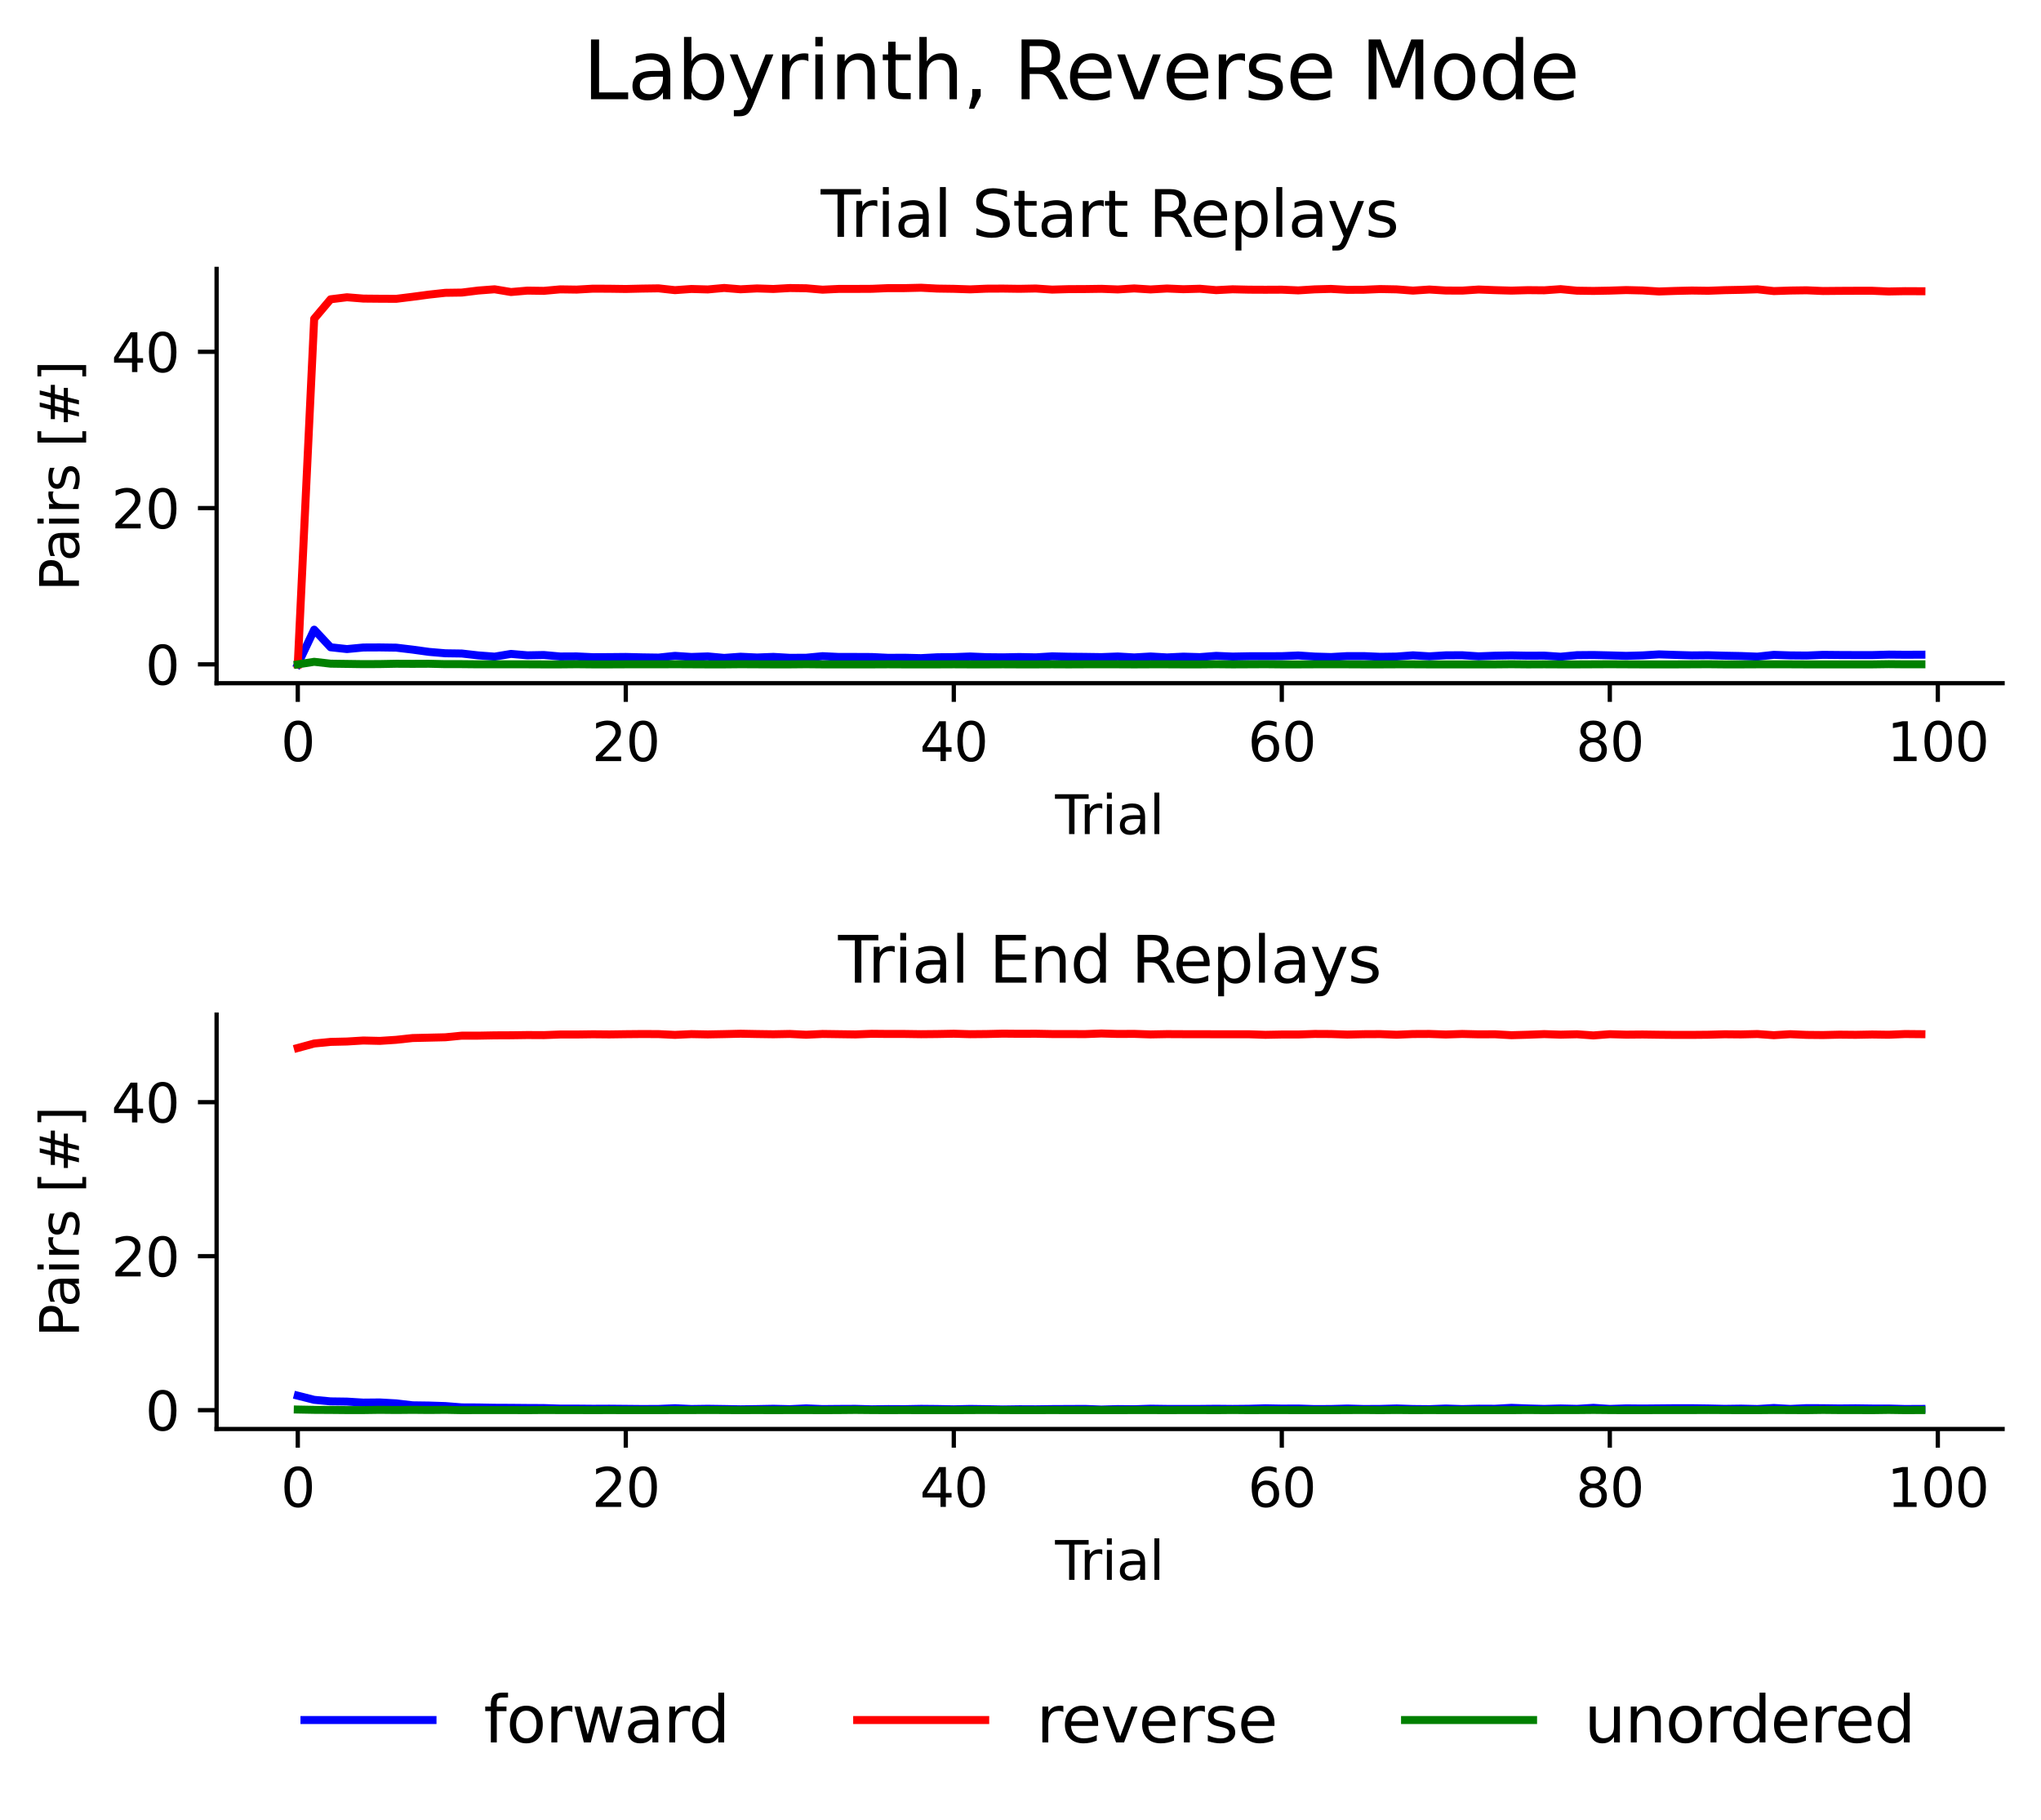 <?xml version="1.0" encoding="utf-8" standalone="no"?>
<!DOCTYPE svg PUBLIC "-//W3C//DTD SVG 1.1//EN"
  "http://www.w3.org/Graphics/SVG/1.1/DTD/svg11.dtd">
<svg height="341.082pt" version="1.1" viewBox="0 0 382.603 341.082" width="382.603pt" xmlns="http://www.w3.org/2000/svg" xmlns:xlink="http://www.w3.org/1999/xlink">
 <defs>
  <style type="text/css">*{stroke-linecap:butt;stroke-linejoin:round;}</style>
 </defs>
 <g id="figure_1">
  <g id="patch_1">
   <path d="M 0 341.082 
L 382.603 341.082 
L 382.603 0 
L 0 0 
z
" style="fill:none;"/>
  </g>
  <g id="axes_1">
   <g id="patch_2">
    <path d="M 40.603 128.057 
L 375.403 128.057 
L 375.403 50.4 
L 40.603 50.4 
z
" style="fill:none;"/>
   </g>
   <g id="matplotlib.axis_1">
    <g id="xtick_1">
     <g id="line2d_1">
      <defs>
       <path d="M 0 0 
L 0 3.5 
" id="m074f0ea893" style="stroke:#000000;stroke-width:0.8;"/>
      </defs>
      <g>
       <use style="stroke:#000000;stroke-width:0.8;" x="55.821" xlink:href="#m074f0ea893" y="128.057"/>
      </g>
     </g>
     <g id="text_1">
      <!-- 0 -->
      <g transform="translate(52.64 142.656)scale(0.1 -0.1)">
       <defs>
        <path d="M 2034 4250 
Q 1547 4250 1301 3770 
Q 1056 3291 1056 2328 
Q 1056 1369 1301 889 
Q 1547 409 2034 409 
Q 2525 409 2770 889 
Q 3016 1369 3016 2328 
Q 3016 3291 2770 3770 
Q 2525 4250 2034 4250 
z
M 2034 4750 
Q 2819 4750 3233 4129 
Q 3647 3509 3647 2328 
Q 3647 1150 3233 529 
Q 2819 -91 2034 -91 
Q 1250 -91 836 529 
Q 422 1150 422 2328 
Q 422 3509 836 4129 
Q 1250 4750 2034 4750 
z
" id="DejaVuSans-30" transform="scale(0.016)"/>
       </defs>
       <use xlink:href="#DejaVuSans-30"/>
      </g>
     </g>
    </g>
    <g id="xtick_2">
     <g id="line2d_2">
      <g>
       <use style="stroke:#000000;stroke-width:0.8;" x="117.309" xlink:href="#m074f0ea893" y="128.057"/>
      </g>
     </g>
     <g id="text_2">
      <!-- 20 -->
      <g transform="translate(110.946 142.656)scale(0.1 -0.1)">
       <defs>
        <path d="M 1228 531 
L 3431 531 
L 3431 0 
L 469 0 
L 469 531 
Q 828 903 1448 1529 
Q 2069 2156 2228 2338 
Q 2531 2678 2651 2914 
Q 2772 3150 2772 3378 
Q 2772 3750 2511 3984 
Q 2250 4219 1831 4219 
Q 1534 4219 1204 4116 
Q 875 4013 500 3803 
L 500 4441 
Q 881 4594 1212 4672 
Q 1544 4750 1819 4750 
Q 2544 4750 2975 4387 
Q 3406 4025 3406 3419 
Q 3406 3131 3298 2873 
Q 3191 2616 2906 2266 
Q 2828 2175 2409 1742 
Q 1991 1309 1228 531 
z
" id="DejaVuSans-32" transform="scale(0.016)"/>
       </defs>
       <use xlink:href="#DejaVuSans-32"/>
       <use x="63.623" xlink:href="#DejaVuSans-30"/>
      </g>
     </g>
    </g>
    <g id="xtick_3">
     <g id="line2d_3">
      <g>
       <use style="stroke:#000000;stroke-width:0.8;" x="178.797" xlink:href="#m074f0ea893" y="128.057"/>
      </g>
     </g>
     <g id="text_3">
      <!-- 40 -->
      <g transform="translate(172.434 142.656)scale(0.1 -0.1)">
       <defs>
        <path d="M 2419 4116 
L 825 1625 
L 2419 1625 
L 2419 4116 
z
M 2253 4666 
L 3047 4666 
L 3047 1625 
L 3713 1625 
L 3713 1100 
L 3047 1100 
L 3047 0 
L 2419 0 
L 2419 1100 
L 313 1100 
L 313 1709 
L 2253 4666 
z
" id="DejaVuSans-34" transform="scale(0.016)"/>
       </defs>
       <use xlink:href="#DejaVuSans-34"/>
       <use x="63.623" xlink:href="#DejaVuSans-30"/>
      </g>
     </g>
    </g>
    <g id="xtick_4">
     <g id="line2d_4">
      <g>
       <use style="stroke:#000000;stroke-width:0.8;" x="240.284" xlink:href="#m074f0ea893" y="128.057"/>
      </g>
     </g>
     <g id="text_4">
      <!-- 60 -->
      <g transform="translate(233.922 142.656)scale(0.1 -0.1)">
       <defs>
        <path d="M 2113 2584 
Q 1688 2584 1439 2293 
Q 1191 2003 1191 1497 
Q 1191 994 1439 701 
Q 1688 409 2113 409 
Q 2538 409 2786 701 
Q 3034 994 3034 1497 
Q 3034 2003 2786 2293 
Q 2538 2584 2113 2584 
z
M 3366 4563 
L 3366 3988 
Q 3128 4100 2886 4159 
Q 2644 4219 2406 4219 
Q 1781 4219 1451 3797 
Q 1122 3375 1075 2522 
Q 1259 2794 1537 2939 
Q 1816 3084 2150 3084 
Q 2853 3084 3261 2657 
Q 3669 2231 3669 1497 
Q 3669 778 3244 343 
Q 2819 -91 2113 -91 
Q 1303 -91 875 529 
Q 447 1150 447 2328 
Q 447 3434 972 4092 
Q 1497 4750 2381 4750 
Q 2619 4750 2861 4703 
Q 3103 4656 3366 4563 
z
" id="DejaVuSans-36" transform="scale(0.016)"/>
       </defs>
       <use xlink:href="#DejaVuSans-36"/>
       <use x="63.623" xlink:href="#DejaVuSans-30"/>
      </g>
     </g>
    </g>
    <g id="xtick_5">
     <g id="line2d_5">
      <g>
       <use style="stroke:#000000;stroke-width:0.8;" x="301.772" xlink:href="#m074f0ea893" y="128.057"/>
      </g>
     </g>
     <g id="text_5">
      <!-- 80 -->
      <g transform="translate(295.409 142.656)scale(0.1 -0.1)">
       <defs>
        <path d="M 2034 2216 
Q 1584 2216 1326 1975 
Q 1069 1734 1069 1313 
Q 1069 891 1326 650 
Q 1584 409 2034 409 
Q 2484 409 2743 651 
Q 3003 894 3003 1313 
Q 3003 1734 2745 1975 
Q 2488 2216 2034 2216 
z
M 1403 2484 
Q 997 2584 770 2862 
Q 544 3141 544 3541 
Q 544 4100 942 4425 
Q 1341 4750 2034 4750 
Q 2731 4750 3128 4425 
Q 3525 4100 3525 3541 
Q 3525 3141 3298 2862 
Q 3072 2584 2669 2484 
Q 3125 2378 3379 2068 
Q 3634 1759 3634 1313 
Q 3634 634 3220 271 
Q 2806 -91 2034 -91 
Q 1263 -91 848 271 
Q 434 634 434 1313 
Q 434 1759 690 2068 
Q 947 2378 1403 2484 
z
M 1172 3481 
Q 1172 3119 1398 2916 
Q 1625 2713 2034 2713 
Q 2441 2713 2670 2916 
Q 2900 3119 2900 3481 
Q 2900 3844 2670 4047 
Q 2441 4250 2034 4250 
Q 1625 4250 1398 4047 
Q 1172 3844 1172 3481 
z
" id="DejaVuSans-38" transform="scale(0.016)"/>
       </defs>
       <use xlink:href="#DejaVuSans-38"/>
       <use x="63.623" xlink:href="#DejaVuSans-30"/>
      </g>
     </g>
    </g>
    <g id="xtick_6">
     <g id="line2d_6">
      <g>
       <use style="stroke:#000000;stroke-width:0.8;" x="363.259" xlink:href="#m074f0ea893" y="128.057"/>
      </g>
     </g>
     <g id="text_6">
      <!-- 100 -->
      <g transform="translate(353.716 142.656)scale(0.1 -0.1)">
       <defs>
        <path d="M 794 531 
L 1825 531 
L 1825 4091 
L 703 3866 
L 703 4441 
L 1819 4666 
L 2450 4666 
L 2450 531 
L 3481 531 
L 3481 0 
L 794 0 
L 794 531 
z
" id="DejaVuSans-31" transform="scale(0.016)"/>
       </defs>
       <use xlink:href="#DejaVuSans-31"/>
       <use x="63.623" xlink:href="#DejaVuSans-30"/>
       <use x="127.246" xlink:href="#DejaVuSans-30"/>
      </g>
     </g>
    </g>
    <g id="text_7">
     <!-- Trial -->
     <g transform="translate(197.789 156.334)scale(0.1 -0.1)">
      <defs>
       <path d="M -19 4666 
L 3928 4666 
L 3928 4134 
L 2272 4134 
L 2272 0 
L 1638 0 
L 1638 4134 
L -19 4134 
L -19 4666 
z
" id="DejaVuSans-54" transform="scale(0.016)"/>
       <path d="M 2631 2963 
Q 2534 3019 2420 3045 
Q 2306 3072 2169 3072 
Q 1681 3072 1420 2755 
Q 1159 2438 1159 1844 
L 1159 0 
L 581 0 
L 581 3500 
L 1159 3500 
L 1159 2956 
Q 1341 3275 1631 3429 
Q 1922 3584 2338 3584 
Q 2397 3584 2469 3576 
Q 2541 3569 2628 3553 
L 2631 2963 
z
" id="DejaVuSans-72" transform="scale(0.016)"/>
       <path d="M 603 3500 
L 1178 3500 
L 1178 0 
L 603 0 
L 603 3500 
z
M 603 4863 
L 1178 4863 
L 1178 4134 
L 603 4134 
L 603 4863 
z
" id="DejaVuSans-69" transform="scale(0.016)"/>
       <path d="M 2194 1759 
Q 1497 1759 1228 1600 
Q 959 1441 959 1056 
Q 959 750 1161 570 
Q 1363 391 1709 391 
Q 2188 391 2477 730 
Q 2766 1069 2766 1631 
L 2766 1759 
L 2194 1759 
z
M 3341 1997 
L 3341 0 
L 2766 0 
L 2766 531 
Q 2569 213 2275 61 
Q 1981 -91 1556 -91 
Q 1019 -91 701 211 
Q 384 513 384 1019 
Q 384 1609 779 1909 
Q 1175 2209 1959 2209 
L 2766 2209 
L 2766 2266 
Q 2766 2663 2505 2880 
Q 2244 3097 1772 3097 
Q 1472 3097 1187 3025 
Q 903 2953 641 2809 
L 641 3341 
Q 956 3463 1253 3523 
Q 1550 3584 1831 3584 
Q 2591 3584 2966 3190 
Q 3341 2797 3341 1997 
z
" id="DejaVuSans-61" transform="scale(0.016)"/>
       <path d="M 603 4863 
L 1178 4863 
L 1178 0 
L 603 0 
L 603 4863 
z
" id="DejaVuSans-6c" transform="scale(0.016)"/>
      </defs>
      <use xlink:href="#DejaVuSans-54"/>
      <use x="46.334" xlink:href="#DejaVuSans-72"/>
      <use x="87.447" xlink:href="#DejaVuSans-69"/>
      <use x="115.23" xlink:href="#DejaVuSans-61"/>
      <use x="176.51" xlink:href="#DejaVuSans-6c"/>
     </g>
    </g>
   </g>
   <g id="matplotlib.axis_2">
    <g id="ytick_1">
     <g id="line2d_7">
      <defs>
       <path d="M 0 0 
L -3.5 0 
" id="m193c457a33" style="stroke:#000000;stroke-width:0.8;"/>
      </defs>
      <g>
       <use style="stroke:#000000;stroke-width:0.8;" x="40.603" xlink:href="#m193c457a33" y="124.527"/>
      </g>
     </g>
     <g id="text_8">
      <!-- 0 -->
      <g transform="translate(27.241 128.326)scale(0.1 -0.1)">
       <use xlink:href="#DejaVuSans-30"/>
      </g>
     </g>
    </g>
    <g id="ytick_2">
     <g id="line2d_8">
      <g>
       <use style="stroke:#000000;stroke-width:0.8;" x="40.603" xlink:href="#m193c457a33" y="95.234"/>
      </g>
     </g>
     <g id="text_9">
      <!-- 20 -->
      <g transform="translate(20.878 99.033)scale(0.1 -0.1)">
       <use xlink:href="#DejaVuSans-32"/>
       <use x="63.623" xlink:href="#DejaVuSans-30"/>
      </g>
     </g>
    </g>
    <g id="ytick_3">
     <g id="line2d_9">
      <g>
       <use style="stroke:#000000;stroke-width:0.8;" x="40.603" xlink:href="#m193c457a33" y="65.94"/>
      </g>
     </g>
     <g id="text_10">
      <!-- 40 -->
      <g transform="translate(20.878 69.739)scale(0.1 -0.1)">
       <use xlink:href="#DejaVuSans-34"/>
       <use x="63.623" xlink:href="#DejaVuSans-30"/>
      </g>
     </g>
    </g>
    <g id="text_11">
     <!-- Pairs [#] -->
     <g transform="translate(14.798 110.812)rotate(-90)scale(0.1 -0.1)">
      <defs>
       <path d="M 1259 4147 
L 1259 2394 
L 2053 2394 
Q 2494 2394 2734 2622 
Q 2975 2850 2975 3272 
Q 2975 3691 2734 3919 
Q 2494 4147 2053 4147 
L 1259 4147 
z
M 628 4666 
L 2053 4666 
Q 2838 4666 3239 4311 
Q 3641 3956 3641 3272 
Q 3641 2581 3239 2228 
Q 2838 1875 2053 1875 
L 1259 1875 
L 1259 0 
L 628 0 
L 628 4666 
z
" id="DejaVuSans-50" transform="scale(0.016)"/>
       <path d="M 2834 3397 
L 2834 2853 
Q 2591 2978 2328 3040 
Q 2066 3103 1784 3103 
Q 1356 3103 1142 2972 
Q 928 2841 928 2578 
Q 928 2378 1081 2264 
Q 1234 2150 1697 2047 
L 1894 2003 
Q 2506 1872 2764 1633 
Q 3022 1394 3022 966 
Q 3022 478 2636 193 
Q 2250 -91 1575 -91 
Q 1294 -91 989 -36 
Q 684 19 347 128 
L 347 722 
Q 666 556 975 473 
Q 1284 391 1588 391 
Q 1994 391 2212 530 
Q 2431 669 2431 922 
Q 2431 1156 2273 1281 
Q 2116 1406 1581 1522 
L 1381 1569 
Q 847 1681 609 1914 
Q 372 2147 372 2553 
Q 372 3047 722 3315 
Q 1072 3584 1716 3584 
Q 2034 3584 2315 3537 
Q 2597 3491 2834 3397 
z
" id="DejaVuSans-73" transform="scale(0.016)"/>
       <path id="DejaVuSans-20" transform="scale(0.016)"/>
       <path d="M 550 4863 
L 1875 4863 
L 1875 4416 
L 1125 4416 
L 1125 -397 
L 1875 -397 
L 1875 -844 
L 550 -844 
L 550 4863 
z
" id="DejaVuSans-5b" transform="scale(0.016)"/>
       <path d="M 3272 2816 
L 2363 2816 
L 2100 1772 
L 3016 1772 
L 3272 2816 
z
M 2803 4594 
L 2478 3297 
L 3391 3297 
L 3719 4594 
L 4219 4594 
L 3897 3297 
L 4872 3297 
L 4872 2816 
L 3775 2816 
L 3519 1772 
L 4513 1772 
L 4513 1294 
L 3397 1294 
L 3072 0 
L 2572 0 
L 2894 1294 
L 1978 1294 
L 1656 0 
L 1153 0 
L 1478 1294 
L 494 1294 
L 494 1772 
L 1594 1772 
L 1856 2816 
L 850 2816 
L 850 3297 
L 1978 3297 
L 2297 4594 
L 2803 4594 
z
" id="DejaVuSans-23" transform="scale(0.016)"/>
       <path d="M 1947 4863 
L 1947 -844 
L 622 -844 
L 622 -397 
L 1369 -397 
L 1369 4416 
L 622 4416 
L 622 4863 
L 1947 4863 
z
" id="DejaVuSans-5d" transform="scale(0.016)"/>
      </defs>
      <use xlink:href="#DejaVuSans-50"/>
      <use x="55.803" xlink:href="#DejaVuSans-61"/>
      <use x="117.082" xlink:href="#DejaVuSans-69"/>
      <use x="144.865" xlink:href="#DejaVuSans-72"/>
      <use x="185.979" xlink:href="#DejaVuSans-73"/>
      <use x="238.078" xlink:href="#DejaVuSans-20"/>
      <use x="269.865" xlink:href="#DejaVuSans-5b"/>
      <use x="308.879" xlink:href="#DejaVuSans-23"/>
      <use x="392.668" xlink:href="#DejaVuSans-5d"/>
     </g>
    </g>
   </g>
   <g id="line2d_10">
    <path clip-path="url(#p01fc681c10)" d="M 55.821 124.527 
L 58.896 118.024 
L 61.97 121.32 
L 65.044 121.657 
L 68.119 121.364 
L 71.193 121.349 
L 74.268 121.393 
L 77.342 121.759 
L 80.416 122.184 
L 83.491 122.447 
L 86.565 122.491 
L 89.639 122.843 
L 92.714 123.077 
L 95.788 122.565 
L 98.863 122.828 
L 101.937 122.77 
L 105.011 123.048 
L 108.086 123.033 
L 111.16 123.18 
L 114.235 123.165 
L 117.309 123.136 
L 120.383 123.209 
L 123.458 123.253 
L 126.532 122.931 
L 129.606 123.136 
L 132.681 123.033 
L 135.755 123.312 
L 138.83 123.092 
L 141.904 123.238 
L 144.978 123.121 
L 148.053 123.297 
L 151.127 123.282 
L 154.201 122.989 
L 157.276 123.136 
L 160.35 123.136 
L 163.425 123.15 
L 166.499 123.297 
L 169.573 123.282 
L 172.648 123.356 
L 175.722 123.194 
L 178.797 123.165 
L 181.871 123.048 
L 184.945 123.18 
L 188.02 123.209 
L 191.094 123.15 
L 194.168 123.209 
L 197.243 123.019 
L 200.317 123.092 
L 203.392 123.121 
L 206.466 123.165 
L 209.54 123.048 
L 212.615 123.224 
L 215.689 123.048 
L 218.763 123.224 
L 221.838 123.077 
L 224.912 123.165 
L 227.987 122.931 
L 231.061 123.063 
L 234.135 123.004 
L 237.21 123.004 
L 240.284 122.989 
L 243.358 122.858 
L 246.433 123.063 
L 249.507 123.15 
L 252.582 122.975 
L 255.656 122.975 
L 258.73 123.107 
L 261.805 123.063 
L 264.879 122.828 
L 267.954 123.019 
L 271.028 122.828 
L 274.102 122.814 
L 277.177 123.019 
L 280.251 122.901 
L 283.325 122.843 
L 286.4 122.901 
L 289.474 122.887 
L 292.549 123.092 
L 295.623 122.799 
L 298.697 122.77 
L 301.772 122.843 
L 304.846 122.931 
L 307.92 122.843 
L 310.995 122.652 
L 314.069 122.755 
L 317.144 122.843 
L 320.218 122.814 
L 323.292 122.901 
L 326.367 122.96 
L 329.441 123.077 
L 332.516 122.74 
L 335.59 122.843 
L 338.664 122.872 
L 341.739 122.74 
L 344.813 122.77 
L 347.887 122.784 
L 350.962 122.784 
L 354.036 122.696 
L 357.111 122.726 
L 360.185 122.711 
" style="fill:none;stroke:#0000ff;stroke-linecap:square;stroke-width:1.5;"/>
   </g>
   <g id="line2d_11">
    <path clip-path="url(#p01fc681c10)" d="M 55.821 124.527 
L 58.896 59.745 
L 61.97 56.098 
L 65.044 55.717 
L 68.119 55.966 
L 71.193 55.995 
L 74.268 56.01 
L 77.342 55.629 
L 80.416 55.219 
L 83.491 54.882 
L 86.565 54.838 
L 89.639 54.457 
L 92.714 54.223 
L 95.788 54.735 
L 98.863 54.472 
L 101.937 54.516 
L 105.011 54.237 
L 108.086 54.281 
L 111.16 54.106 
L 114.235 54.12 
L 117.309 54.164 
L 120.383 54.091 
L 123.458 54.047 
L 126.532 54.384 
L 129.606 54.164 
L 132.681 54.252 
L 135.755 53.974 
L 138.83 54.223 
L 141.904 54.062 
L 144.978 54.164 
L 148.053 53.988 
L 151.127 54.032 
L 154.201 54.296 
L 157.276 54.15 
L 160.35 54.15 
L 163.425 54.135 
L 166.499 54.003 
L 169.573 54.003 
L 172.648 53.93 
L 175.722 54.091 
L 178.797 54.135 
L 181.871 54.237 
L 184.945 54.106 
L 188.02 54.091 
L 191.094 54.135 
L 194.168 54.076 
L 197.243 54.281 
L 200.317 54.194 
L 203.392 54.179 
L 206.466 54.135 
L 209.54 54.252 
L 212.615 54.062 
L 215.689 54.252 
L 218.763 54.076 
L 221.838 54.208 
L 224.912 54.12 
L 227.987 54.384 
L 231.061 54.223 
L 234.135 54.296 
L 237.21 54.311 
L 240.284 54.296 
L 243.358 54.428 
L 246.433 54.237 
L 249.507 54.15 
L 252.582 54.325 
L 255.656 54.311 
L 258.73 54.179 
L 261.805 54.237 
L 264.879 54.472 
L 267.954 54.267 
L 271.028 54.457 
L 274.102 54.472 
L 277.177 54.267 
L 280.251 54.384 
L 283.325 54.472 
L 286.4 54.384 
L 289.474 54.413 
L 292.549 54.194 
L 295.623 54.486 
L 298.697 54.53 
L 301.772 54.472 
L 304.846 54.369 
L 307.92 54.443 
L 310.995 54.633 
L 314.069 54.53 
L 317.144 54.457 
L 320.218 54.501 
L 323.292 54.384 
L 326.367 54.325 
L 329.441 54.223 
L 332.516 54.56 
L 335.59 54.457 
L 338.664 54.413 
L 341.739 54.545 
L 344.813 54.516 
L 347.887 54.501 
L 350.962 54.501 
L 354.036 54.633 
L 357.111 54.574 
L 360.185 54.589 
" style="fill:none;stroke:#ff0000;stroke-linecap:square;stroke-width:1.5;"/>
   </g>
   <g id="line2d_12">
    <path clip-path="url(#p01fc681c10)" d="M 55.821 124.527 
L 58.896 124.044 
L 61.97 124.395 
L 65.044 124.439 
L 68.119 124.483 
L 71.193 124.469 
L 74.268 124.41 
L 77.342 124.425 
L 80.416 124.41 
L 83.491 124.483 
L 86.565 124.483 
L 89.639 124.513 
L 92.714 124.513 
L 95.788 124.513 
L 98.863 124.513 
L 101.937 124.527 
L 105.011 124.527 
L 108.086 124.498 
L 111.16 124.527 
L 114.235 124.527 
L 117.309 124.513 
L 120.383 124.513 
L 123.458 124.513 
L 126.532 124.498 
L 129.606 124.513 
L 132.681 124.527 
L 135.755 124.527 
L 138.83 124.498 
L 141.904 124.513 
L 144.978 124.527 
L 148.053 124.527 
L 151.127 124.498 
L 154.201 124.527 
L 157.276 124.527 
L 160.35 124.527 
L 163.425 124.527 
L 166.499 124.513 
L 169.573 124.527 
L 172.648 124.527 
L 175.722 124.527 
L 178.797 124.513 
L 181.871 124.527 
L 184.945 124.527 
L 188.02 124.513 
L 191.094 124.527 
L 194.168 124.527 
L 197.243 124.513 
L 200.317 124.527 
L 203.392 124.513 
L 206.466 124.513 
L 209.54 124.513 
L 212.615 124.527 
L 215.689 124.513 
L 218.763 124.513 
L 221.838 124.527 
L 224.912 124.527 
L 227.987 124.498 
L 231.061 124.527 
L 234.135 124.513 
L 237.21 124.498 
L 240.284 124.527 
L 243.358 124.527 
L 246.433 124.513 
L 249.507 124.513 
L 252.582 124.513 
L 255.656 124.527 
L 258.73 124.527 
L 261.805 124.513 
L 264.879 124.513 
L 267.954 124.527 
L 271.028 124.527 
L 274.102 124.527 
L 277.177 124.527 
L 280.251 124.527 
L 283.325 124.498 
L 286.4 124.527 
L 289.474 124.513 
L 292.549 124.527 
L 295.623 124.527 
L 298.697 124.513 
L 301.772 124.498 
L 304.846 124.513 
L 307.92 124.527 
L 310.995 124.527 
L 314.069 124.527 
L 317.144 124.513 
L 320.218 124.498 
L 323.292 124.527 
L 326.367 124.527 
L 329.441 124.513 
L 332.516 124.513 
L 335.59 124.513 
L 338.664 124.527 
L 341.739 124.527 
L 344.813 124.527 
L 347.887 124.527 
L 350.962 124.527 
L 354.036 124.483 
L 357.111 124.513 
L 360.185 124.513 
" style="fill:none;stroke:#008000;stroke-linecap:square;stroke-width:1.5;"/>
   </g>
   <g id="patch_3">
    <path d="M 40.603 128.057 
L 40.603 50.4 
" style="fill:none;stroke:#000000;stroke-linecap:square;stroke-linejoin:miter;stroke-width:0.8;"/>
   </g>
   <g id="patch_4">
    <path d="M 40.603 128.057 
L 375.403 128.057 
" style="fill:none;stroke:#000000;stroke-linecap:square;stroke-linejoin:miter;stroke-width:0.8;"/>
   </g>
   <g id="text_12">
    <!-- Trial Start Replays -->
    <g transform="translate(153.855 44.4)scale(0.12 -0.12)">
     <defs>
      <path d="M 3425 4513 
L 3425 3897 
Q 3066 4069 2747 4153 
Q 2428 4238 2131 4238 
Q 1616 4238 1336 4038 
Q 1056 3838 1056 3469 
Q 1056 3159 1242 3001 
Q 1428 2844 1947 2747 
L 2328 2669 
Q 3034 2534 3370 2195 
Q 3706 1856 3706 1288 
Q 3706 609 3251 259 
Q 2797 -91 1919 -91 
Q 1588 -91 1214 -16 
Q 841 59 441 206 
L 441 856 
Q 825 641 1194 531 
Q 1563 422 1919 422 
Q 2459 422 2753 634 
Q 3047 847 3047 1241 
Q 3047 1584 2836 1778 
Q 2625 1972 2144 2069 
L 1759 2144 
Q 1053 2284 737 2584 
Q 422 2884 422 3419 
Q 422 4038 858 4394 
Q 1294 4750 2059 4750 
Q 2388 4750 2728 4690 
Q 3069 4631 3425 4513 
z
" id="DejaVuSans-53" transform="scale(0.016)"/>
      <path d="M 1172 4494 
L 1172 3500 
L 2356 3500 
L 2356 3053 
L 1172 3053 
L 1172 1153 
Q 1172 725 1289 603 
Q 1406 481 1766 481 
L 2356 481 
L 2356 0 
L 1766 0 
Q 1100 0 847 248 
Q 594 497 594 1153 
L 594 3053 
L 172 3053 
L 172 3500 
L 594 3500 
L 594 4494 
L 1172 4494 
z
" id="DejaVuSans-74" transform="scale(0.016)"/>
      <path d="M 2841 2188 
Q 3044 2119 3236 1894 
Q 3428 1669 3622 1275 
L 4263 0 
L 3584 0 
L 2988 1197 
Q 2756 1666 2539 1819 
Q 2322 1972 1947 1972 
L 1259 1972 
L 1259 0 
L 628 0 
L 628 4666 
L 2053 4666 
Q 2853 4666 3247 4331 
Q 3641 3997 3641 3322 
Q 3641 2881 3436 2590 
Q 3231 2300 2841 2188 
z
M 1259 4147 
L 1259 2491 
L 2053 2491 
Q 2509 2491 2742 2702 
Q 2975 2913 2975 3322 
Q 2975 3731 2742 3939 
Q 2509 4147 2053 4147 
L 1259 4147 
z
" id="DejaVuSans-52" transform="scale(0.016)"/>
      <path d="M 3597 1894 
L 3597 1613 
L 953 1613 
Q 991 1019 1311 708 
Q 1631 397 2203 397 
Q 2534 397 2845 478 
Q 3156 559 3463 722 
L 3463 178 
Q 3153 47 2828 -22 
Q 2503 -91 2169 -91 
Q 1331 -91 842 396 
Q 353 884 353 1716 
Q 353 2575 817 3079 
Q 1281 3584 2069 3584 
Q 2775 3584 3186 3129 
Q 3597 2675 3597 1894 
z
M 3022 2063 
Q 3016 2534 2758 2815 
Q 2500 3097 2075 3097 
Q 1594 3097 1305 2825 
Q 1016 2553 972 2059 
L 3022 2063 
z
" id="DejaVuSans-65" transform="scale(0.016)"/>
      <path d="M 1159 525 
L 1159 -1331 
L 581 -1331 
L 581 3500 
L 1159 3500 
L 1159 2969 
Q 1341 3281 1617 3432 
Q 1894 3584 2278 3584 
Q 2916 3584 3314 3078 
Q 3713 2572 3713 1747 
Q 3713 922 3314 415 
Q 2916 -91 2278 -91 
Q 1894 -91 1617 61 
Q 1341 213 1159 525 
z
M 3116 1747 
Q 3116 2381 2855 2742 
Q 2594 3103 2138 3103 
Q 1681 3103 1420 2742 
Q 1159 2381 1159 1747 
Q 1159 1113 1420 752 
Q 1681 391 2138 391 
Q 2594 391 2855 752 
Q 3116 1113 3116 1747 
z
" id="DejaVuSans-70" transform="scale(0.016)"/>
      <path d="M 2059 -325 
Q 1816 -950 1584 -1140 
Q 1353 -1331 966 -1331 
L 506 -1331 
L 506 -850 
L 844 -850 
Q 1081 -850 1212 -737 
Q 1344 -625 1503 -206 
L 1606 56 
L 191 3500 
L 800 3500 
L 1894 763 
L 2988 3500 
L 3597 3500 
L 2059 -325 
z
" id="DejaVuSans-79" transform="scale(0.016)"/>
     </defs>
     <use xlink:href="#DejaVuSans-54"/>
     <use x="46.334" xlink:href="#DejaVuSans-72"/>
     <use x="87.447" xlink:href="#DejaVuSans-69"/>
     <use x="115.23" xlink:href="#DejaVuSans-61"/>
     <use x="176.51" xlink:href="#DejaVuSans-6c"/>
     <use x="204.293" xlink:href="#DejaVuSans-20"/>
     <use x="236.08" xlink:href="#DejaVuSans-53"/>
     <use x="299.557" xlink:href="#DejaVuSans-74"/>
     <use x="338.766" xlink:href="#DejaVuSans-61"/>
     <use x="400.045" xlink:href="#DejaVuSans-72"/>
     <use x="441.158" xlink:href="#DejaVuSans-74"/>
     <use x="480.367" xlink:href="#DejaVuSans-20"/>
     <use x="512.154" xlink:href="#DejaVuSans-52"/>
     <use x="577.137" xlink:href="#DejaVuSans-65"/>
     <use x="638.66" xlink:href="#DejaVuSans-70"/>
     <use x="702.137" xlink:href="#DejaVuSans-6c"/>
     <use x="729.92" xlink:href="#DejaVuSans-61"/>
     <use x="791.199" xlink:href="#DejaVuSans-79"/>
     <use x="850.379" xlink:href="#DejaVuSans-73"/>
    </g>
   </g>
  </g>
  <g id="axes_2">
   <g id="patch_5">
    <path d="M 40.603 267.84 
L 375.403 267.84 
L 375.403 190.183 
L 40.603 190.183 
z
" style="fill:none;"/>
   </g>
   <g id="matplotlib.axis_3">
    <g id="xtick_7">
     <g id="line2d_13">
      <g>
       <use style="stroke:#000000;stroke-width:0.8;" x="55.821" xlink:href="#m074f0ea893" y="267.84"/>
      </g>
     </g>
     <g id="text_13">
      <!-- 0 -->
      <g transform="translate(52.64 282.438)scale(0.1 -0.1)">
       <use xlink:href="#DejaVuSans-30"/>
      </g>
     </g>
    </g>
    <g id="xtick_8">
     <g id="line2d_14">
      <g>
       <use style="stroke:#000000;stroke-width:0.8;" x="117.309" xlink:href="#m074f0ea893" y="267.84"/>
      </g>
     </g>
     <g id="text_14">
      <!-- 20 -->
      <g transform="translate(110.946 282.438)scale(0.1 -0.1)">
       <use xlink:href="#DejaVuSans-32"/>
       <use x="63.623" xlink:href="#DejaVuSans-30"/>
      </g>
     </g>
    </g>
    <g id="xtick_9">
     <g id="line2d_15">
      <g>
       <use style="stroke:#000000;stroke-width:0.8;" x="178.797" xlink:href="#m074f0ea893" y="267.84"/>
      </g>
     </g>
     <g id="text_15">
      <!-- 40 -->
      <g transform="translate(172.434 282.438)scale(0.1 -0.1)">
       <use xlink:href="#DejaVuSans-34"/>
       <use x="63.623" xlink:href="#DejaVuSans-30"/>
      </g>
     </g>
    </g>
    <g id="xtick_10">
     <g id="line2d_16">
      <g>
       <use style="stroke:#000000;stroke-width:0.8;" x="240.284" xlink:href="#m074f0ea893" y="267.84"/>
      </g>
     </g>
     <g id="text_16">
      <!-- 60 -->
      <g transform="translate(233.922 282.438)scale(0.1 -0.1)">
       <use xlink:href="#DejaVuSans-36"/>
       <use x="63.623" xlink:href="#DejaVuSans-30"/>
      </g>
     </g>
    </g>
    <g id="xtick_11">
     <g id="line2d_17">
      <g>
       <use style="stroke:#000000;stroke-width:0.8;" x="301.772" xlink:href="#m074f0ea893" y="267.84"/>
      </g>
     </g>
     <g id="text_17">
      <!-- 80 -->
      <g transform="translate(295.409 282.438)scale(0.1 -0.1)">
       <use xlink:href="#DejaVuSans-38"/>
       <use x="63.623" xlink:href="#DejaVuSans-30"/>
      </g>
     </g>
    </g>
    <g id="xtick_12">
     <g id="line2d_18">
      <g>
       <use style="stroke:#000000;stroke-width:0.8;" x="363.259" xlink:href="#m074f0ea893" y="267.84"/>
      </g>
     </g>
     <g id="text_18">
      <!-- 100 -->
      <g transform="translate(353.716 282.438)scale(0.1 -0.1)">
       <use xlink:href="#DejaVuSans-31"/>
       <use x="63.623" xlink:href="#DejaVuSans-30"/>
       <use x="127.246" xlink:href="#DejaVuSans-30"/>
      </g>
     </g>
    </g>
    <g id="text_19">
     <!-- Trial -->
     <g transform="translate(197.789 296.117)scale(0.1 -0.1)">
      <use xlink:href="#DejaVuSans-54"/>
      <use x="46.334" xlink:href="#DejaVuSans-72"/>
      <use x="87.447" xlink:href="#DejaVuSans-69"/>
      <use x="115.23" xlink:href="#DejaVuSans-61"/>
      <use x="176.51" xlink:href="#DejaVuSans-6c"/>
     </g>
    </g>
   </g>
   <g id="matplotlib.axis_4">
    <g id="ytick_4">
     <g id="line2d_19">
      <g>
       <use style="stroke:#000000;stroke-width:0.8;" x="40.603" xlink:href="#m193c457a33" y="264.31"/>
      </g>
     </g>
     <g id="text_20">
      <!-- 0 -->
      <g transform="translate(27.241 268.109)scale(0.1 -0.1)">
       <use xlink:href="#DejaVuSans-30"/>
      </g>
     </g>
    </g>
    <g id="ytick_5">
     <g id="line2d_20">
      <g>
       <use style="stroke:#000000;stroke-width:0.8;" x="40.603" xlink:href="#m193c457a33" y="235.448"/>
      </g>
     </g>
     <g id="text_21">
      <!-- 20 -->
      <g transform="translate(20.878 239.247)scale(0.1 -0.1)">
       <use xlink:href="#DejaVuSans-32"/>
       <use x="63.623" xlink:href="#DejaVuSans-30"/>
      </g>
     </g>
    </g>
    <g id="ytick_6">
     <g id="line2d_21">
      <g>
       <use style="stroke:#000000;stroke-width:0.8;" x="40.603" xlink:href="#m193c457a33" y="206.585"/>
      </g>
     </g>
     <g id="text_22">
      <!-- 40 -->
      <g transform="translate(20.878 210.385)scale(0.1 -0.1)">
       <use xlink:href="#DejaVuSans-34"/>
       <use x="63.623" xlink:href="#DejaVuSans-30"/>
      </g>
     </g>
    </g>
    <g id="text_23">
     <!-- Pairs [#] -->
     <g transform="translate(14.798 250.595)rotate(-90)scale(0.1 -0.1)">
      <use xlink:href="#DejaVuSans-50"/>
      <use x="55.803" xlink:href="#DejaVuSans-61"/>
      <use x="117.082" xlink:href="#DejaVuSans-69"/>
      <use x="144.865" xlink:href="#DejaVuSans-72"/>
      <use x="185.979" xlink:href="#DejaVuSans-73"/>
      <use x="238.078" xlink:href="#DejaVuSans-20"/>
      <use x="269.865" xlink:href="#DejaVuSans-5b"/>
      <use x="308.879" xlink:href="#DejaVuSans-23"/>
      <use x="392.668" xlink:href="#DejaVuSans-5d"/>
     </g>
    </g>
   </g>
   <g id="line2d_22">
    <path clip-path="url(#pcf59c4089d)" d="M 55.821 261.597 
L 58.896 262.376 
L 61.97 262.665 
L 65.044 262.708 
L 68.119 262.896 
L 71.193 262.867 
L 74.268 263.04 
L 77.342 263.401 
L 80.416 263.444 
L 83.491 263.545 
L 86.565 263.791 
L 89.639 263.805 
L 92.714 263.863 
L 95.788 263.877 
L 98.863 263.906 
L 101.937 263.92 
L 105.011 264.022 
L 108.086 264.022 
L 111.16 264.05 
L 114.235 264.036 
L 117.309 264.065 
L 120.383 264.094 
L 123.458 264.079 
L 126.532 263.949 
L 129.606 264.094 
L 132.681 264.05 
L 135.755 264.094 
L 138.83 264.151 
L 141.904 264.108 
L 144.978 264.05 
L 148.053 264.123 
L 151.127 263.978 
L 154.201 264.108 
L 157.276 264.079 
L 160.35 264.065 
L 163.425 264.151 
L 166.499 264.108 
L 169.573 264.123 
L 172.648 264.065 
L 175.722 264.094 
L 178.797 264.151 
L 181.871 264.079 
L 184.945 264.123 
L 188.02 264.18 
L 191.094 264.137 
L 194.168 264.151 
L 197.243 264.108 
L 200.317 264.094 
L 203.392 264.079 
L 206.466 264.195 
L 209.54 264.108 
L 212.615 264.137 
L 215.689 264.036 
L 218.763 264.079 
L 221.838 264.079 
L 224.912 264.079 
L 227.987 264.05 
L 231.061 264.079 
L 234.135 264.05 
L 237.21 263.964 
L 240.284 264.022 
L 243.358 264.007 
L 246.433 264.108 
L 249.507 264.094 
L 252.582 264.007 
L 255.656 264.094 
L 258.73 264.079 
L 261.805 263.993 
L 264.879 264.094 
L 267.954 264.123 
L 271.028 264.007 
L 274.102 264.108 
L 277.177 264.036 
L 280.251 264.05 
L 283.325 263.877 
L 286.4 263.993 
L 289.474 264.079 
L 292.549 263.993 
L 295.623 264.065 
L 298.697 263.877 
L 301.772 264.079 
L 304.846 263.978 
L 307.92 264.007 
L 310.995 263.978 
L 314.069 263.949 
L 317.144 263.949 
L 320.218 263.993 
L 323.292 264.065 
L 326.367 264.022 
L 329.441 264.094 
L 332.516 263.906 
L 335.59 264.079 
L 338.664 263.935 
L 341.739 263.949 
L 344.813 263.993 
L 347.887 263.964 
L 350.962 264.007 
L 354.036 264.007 
L 357.111 264.094 
L 360.185 264.079 
" style="fill:none;stroke:#0000ff;stroke-linecap:square;stroke-width:1.5;"/>
   </g>
   <g id="line2d_23">
    <path clip-path="url(#pcf59c4089d)" d="M 55.821 196.426 
L 58.896 195.589 
L 61.97 195.286 
L 65.044 195.214 
L 68.119 195.026 
L 71.193 195.098 
L 74.268 194.896 
L 77.342 194.564 
L 80.416 194.492 
L 83.491 194.42 
L 86.565 194.117 
L 89.639 194.117 
L 92.714 194.059 
L 95.788 194.045 
L 98.863 194.001 
L 101.937 194.016 
L 105.011 193.9 
L 108.086 193.9 
L 111.16 193.857 
L 114.235 193.886 
L 117.309 193.843 
L 120.383 193.814 
L 123.458 193.828 
L 126.532 193.972 
L 129.606 193.828 
L 132.681 193.886 
L 135.755 193.828 
L 138.83 193.756 
L 141.904 193.814 
L 144.978 193.857 
L 148.053 193.799 
L 151.127 193.944 
L 154.201 193.799 
L 157.276 193.843 
L 160.35 193.886 
L 163.425 193.77 
L 166.499 193.799 
L 169.573 193.799 
L 172.648 193.843 
L 175.722 193.814 
L 178.797 193.756 
L 181.871 193.843 
L 184.945 193.814 
L 188.02 193.742 
L 191.094 193.77 
L 194.168 193.756 
L 197.243 193.814 
L 200.317 193.814 
L 203.392 193.828 
L 206.466 193.713 
L 209.54 193.799 
L 212.615 193.785 
L 215.689 193.886 
L 218.763 193.828 
L 221.838 193.843 
L 224.912 193.843 
L 227.987 193.857 
L 231.061 193.857 
L 234.135 193.857 
L 237.21 193.958 
L 240.284 193.9 
L 243.358 193.9 
L 246.433 193.799 
L 249.507 193.814 
L 252.582 193.915 
L 255.656 193.843 
L 258.73 193.828 
L 261.805 193.944 
L 264.879 193.814 
L 267.954 193.799 
L 271.028 193.9 
L 274.102 193.799 
L 277.177 193.871 
L 280.251 193.857 
L 283.325 194.03 
L 286.4 193.944 
L 289.474 193.828 
L 292.549 193.929 
L 295.623 193.857 
L 298.697 194.074 
L 301.772 193.843 
L 304.846 193.929 
L 307.92 193.9 
L 310.995 193.944 
L 314.069 193.972 
L 317.144 193.972 
L 320.218 193.944 
L 323.292 193.857 
L 326.367 193.886 
L 329.441 193.814 
L 332.516 194.03 
L 335.59 193.843 
L 338.664 193.972 
L 341.739 194.001 
L 344.813 193.929 
L 347.887 193.958 
L 350.962 193.9 
L 354.036 193.944 
L 357.111 193.814 
L 360.185 193.843 
" style="fill:none;stroke:#ff0000;stroke-linecap:square;stroke-width:1.5;"/>
   </g>
   <g id="line2d_24">
    <path clip-path="url(#pcf59c4089d)" d="M 55.821 264.195 
L 58.896 264.252 
L 61.97 264.267 
L 65.044 264.296 
L 68.119 264.296 
L 71.193 264.252 
L 74.268 264.281 
L 77.342 264.252 
L 80.416 264.281 
L 83.491 264.252 
L 86.565 264.31 
L 89.639 264.296 
L 92.714 264.296 
L 95.788 264.296 
L 98.863 264.31 
L 101.937 264.281 
L 105.011 264.296 
L 108.086 264.296 
L 111.16 264.31 
L 114.235 264.296 
L 117.309 264.31 
L 120.383 264.31 
L 123.458 264.31 
L 126.532 264.296 
L 129.606 264.296 
L 132.681 264.281 
L 135.755 264.296 
L 138.83 264.31 
L 141.904 264.296 
L 144.978 264.31 
L 148.053 264.296 
L 151.127 264.296 
L 154.201 264.31 
L 157.276 264.296 
L 160.35 264.267 
L 163.425 264.296 
L 166.499 264.31 
L 169.573 264.296 
L 172.648 264.31 
L 175.722 264.31 
L 178.797 264.31 
L 181.871 264.296 
L 184.945 264.281 
L 188.02 264.296 
L 191.094 264.31 
L 194.168 264.31 
L 197.243 264.296 
L 200.317 264.31 
L 203.392 264.31 
L 206.466 264.31 
L 209.54 264.31 
L 212.615 264.296 
L 215.689 264.296 
L 218.763 264.31 
L 221.838 264.296 
L 224.912 264.296 
L 227.987 264.31 
L 231.061 264.281 
L 234.135 264.31 
L 237.21 264.296 
L 240.284 264.296 
L 243.358 264.31 
L 246.433 264.31 
L 249.507 264.31 
L 252.582 264.296 
L 255.656 264.281 
L 258.73 264.31 
L 261.805 264.281 
L 264.879 264.31 
L 267.954 264.296 
L 271.028 264.31 
L 274.102 264.31 
L 277.177 264.31 
L 280.251 264.31 
L 283.325 264.31 
L 286.4 264.281 
L 289.474 264.31 
L 292.549 264.296 
L 295.623 264.296 
L 298.697 264.267 
L 301.772 264.296 
L 304.846 264.31 
L 307.92 264.31 
L 310.995 264.296 
L 314.069 264.296 
L 317.144 264.296 
L 320.218 264.281 
L 323.292 264.296 
L 326.367 264.31 
L 329.441 264.31 
L 332.516 264.281 
L 335.59 264.296 
L 338.664 264.31 
L 341.739 264.267 
L 344.813 264.296 
L 347.887 264.296 
L 350.962 264.31 
L 354.036 264.267 
L 357.111 264.31 
L 360.185 264.296 
" style="fill:none;stroke:#008000;stroke-linecap:square;stroke-width:1.5;"/>
   </g>
   <g id="patch_6">
    <path d="M 40.603 267.84 
L 40.603 190.183 
" style="fill:none;stroke:#000000;stroke-linecap:square;stroke-linejoin:miter;stroke-width:0.8;"/>
   </g>
   <g id="patch_7">
    <path d="M 40.603 267.84 
L 375.403 267.84 
" style="fill:none;stroke:#000000;stroke-linecap:square;stroke-linejoin:miter;stroke-width:0.8;"/>
   </g>
   <g id="text_24">
    <!-- Trial End Replays -->
    <g transform="translate(157.109 184.183)scale(0.12 -0.12)">
     <defs>
      <path d="M 628 4666 
L 3578 4666 
L 3578 4134 
L 1259 4134 
L 1259 2753 
L 3481 2753 
L 3481 2222 
L 1259 2222 
L 1259 531 
L 3634 531 
L 3634 0 
L 628 0 
L 628 4666 
z
" id="DejaVuSans-45" transform="scale(0.016)"/>
      <path d="M 3513 2113 
L 3513 0 
L 2938 0 
L 2938 2094 
Q 2938 2591 2744 2837 
Q 2550 3084 2163 3084 
Q 1697 3084 1428 2787 
Q 1159 2491 1159 1978 
L 1159 0 
L 581 0 
L 581 3500 
L 1159 3500 
L 1159 2956 
Q 1366 3272 1645 3428 
Q 1925 3584 2291 3584 
Q 2894 3584 3203 3211 
Q 3513 2838 3513 2113 
z
" id="DejaVuSans-6e" transform="scale(0.016)"/>
      <path d="M 2906 2969 
L 2906 4863 
L 3481 4863 
L 3481 0 
L 2906 0 
L 2906 525 
Q 2725 213 2448 61 
Q 2172 -91 1784 -91 
Q 1150 -91 751 415 
Q 353 922 353 1747 
Q 353 2572 751 3078 
Q 1150 3584 1784 3584 
Q 2172 3584 2448 3432 
Q 2725 3281 2906 2969 
z
M 947 1747 
Q 947 1113 1208 752 
Q 1469 391 1925 391 
Q 2381 391 2643 752 
Q 2906 1113 2906 1747 
Q 2906 2381 2643 2742 
Q 2381 3103 1925 3103 
Q 1469 3103 1208 2742 
Q 947 2381 947 1747 
z
" id="DejaVuSans-64" transform="scale(0.016)"/>
     </defs>
     <use xlink:href="#DejaVuSans-54"/>
     <use x="46.334" xlink:href="#DejaVuSans-72"/>
     <use x="87.447" xlink:href="#DejaVuSans-69"/>
     <use x="115.23" xlink:href="#DejaVuSans-61"/>
     <use x="176.51" xlink:href="#DejaVuSans-6c"/>
     <use x="204.293" xlink:href="#DejaVuSans-20"/>
     <use x="236.08" xlink:href="#DejaVuSans-45"/>
     <use x="299.264" xlink:href="#DejaVuSans-6e"/>
     <use x="362.643" xlink:href="#DejaVuSans-64"/>
     <use x="426.119" xlink:href="#DejaVuSans-20"/>
     <use x="457.906" xlink:href="#DejaVuSans-52"/>
     <use x="522.889" xlink:href="#DejaVuSans-65"/>
     <use x="584.412" xlink:href="#DejaVuSans-70"/>
     <use x="647.889" xlink:href="#DejaVuSans-6c"/>
     <use x="675.672" xlink:href="#DejaVuSans-61"/>
     <use x="736.951" xlink:href="#DejaVuSans-79"/>
     <use x="796.131" xlink:href="#DejaVuSans-73"/>
    </g>
   </g>
   <g id="legend_1">
    <g id="patch_8">
     <path d="M 54.677 333.882 
L 361.329 333.882 
Q 363.729 333.882 363.729 331.482 
L 363.729 315.069 
Q 363.729 312.669 361.329 312.669 
L 54.677 312.669 
Q 52.277 312.669 52.277 315.069 
L 52.277 331.482 
Q 52.277 333.882 54.677 333.882 
z
" style="fill:none;opacity:0;"/>
    </g>
    <g id="line2d_25">
     <path d="M 57.077 322.387 
L 81.077 322.387 
" style="fill:none;stroke:#0000ff;stroke-linecap:square;stroke-width:1.5;"/>
    </g>
    <g id="line2d_26"/>
    <g id="text_25">
     <!-- forward -->
     <g transform="translate(90.677 326.587)scale(0.12 -0.12)">
      <defs>
       <path d="M 2375 4863 
L 2375 4384 
L 1825 4384 
Q 1516 4384 1395 4259 
Q 1275 4134 1275 3809 
L 1275 3500 
L 2222 3500 
L 2222 3053 
L 1275 3053 
L 1275 0 
L 697 0 
L 697 3053 
L 147 3053 
L 147 3500 
L 697 3500 
L 697 3744 
Q 697 4328 969 4595 
Q 1241 4863 1831 4863 
L 2375 4863 
z
" id="DejaVuSans-66" transform="scale(0.016)"/>
       <path d="M 1959 3097 
Q 1497 3097 1228 2736 
Q 959 2375 959 1747 
Q 959 1119 1226 758 
Q 1494 397 1959 397 
Q 2419 397 2687 759 
Q 2956 1122 2956 1747 
Q 2956 2369 2687 2733 
Q 2419 3097 1959 3097 
z
M 1959 3584 
Q 2709 3584 3137 3096 
Q 3566 2609 3566 1747 
Q 3566 888 3137 398 
Q 2709 -91 1959 -91 
Q 1206 -91 779 398 
Q 353 888 353 1747 
Q 353 2609 779 3096 
Q 1206 3584 1959 3584 
z
" id="DejaVuSans-6f" transform="scale(0.016)"/>
       <path d="M 269 3500 
L 844 3500 
L 1563 769 
L 2278 3500 
L 2956 3500 
L 3675 769 
L 4391 3500 
L 4966 3500 
L 4050 0 
L 3372 0 
L 2619 2869 
L 1863 0 
L 1184 0 
L 269 3500 
z
" id="DejaVuSans-77" transform="scale(0.016)"/>
      </defs>
      <use xlink:href="#DejaVuSans-66"/>
      <use x="35.205" xlink:href="#DejaVuSans-6f"/>
      <use x="96.387" xlink:href="#DejaVuSans-72"/>
      <use x="137.5" xlink:href="#DejaVuSans-77"/>
      <use x="219.287" xlink:href="#DejaVuSans-61"/>
      <use x="280.566" xlink:href="#DejaVuSans-72"/>
      <use x="319.93" xlink:href="#DejaVuSans-64"/>
     </g>
    </g>
    <g id="line2d_27">
     <path d="M 160.686 322.387 
L 184.686 322.387 
" style="fill:none;stroke:#ff0000;stroke-linecap:square;stroke-width:1.5;"/>
    </g>
    <g id="line2d_28"/>
    <g id="text_26">
     <!-- reverse -->
     <g transform="translate(194.286 326.587)scale(0.12 -0.12)">
      <defs>
       <path d="M 191 3500 
L 800 3500 
L 1894 563 
L 2988 3500 
L 3597 3500 
L 2284 0 
L 1503 0 
L 191 3500 
z
" id="DejaVuSans-76" transform="scale(0.016)"/>
      </defs>
      <use xlink:href="#DejaVuSans-72"/>
      <use x="38.863" xlink:href="#DejaVuSans-65"/>
      <use x="100.387" xlink:href="#DejaVuSans-76"/>
      <use x="159.566" xlink:href="#DejaVuSans-65"/>
      <use x="221.09" xlink:href="#DejaVuSans-72"/>
      <use x="262.203" xlink:href="#DejaVuSans-73"/>
      <use x="314.303" xlink:href="#DejaVuSans-65"/>
     </g>
    </g>
    <g id="line2d_29">
     <path d="M 263.387 322.387 
L 287.387 322.387 
" style="fill:none;stroke:#008000;stroke-linecap:square;stroke-width:1.5;"/>
    </g>
    <g id="line2d_30"/>
    <g id="text_27">
     <!-- unordered -->
     <g transform="translate(296.987 326.587)scale(0.12 -0.12)">
      <defs>
       <path d="M 544 1381 
L 544 3500 
L 1119 3500 
L 1119 1403 
Q 1119 906 1312 657 
Q 1506 409 1894 409 
Q 2359 409 2629 706 
Q 2900 1003 2900 1516 
L 2900 3500 
L 3475 3500 
L 3475 0 
L 2900 0 
L 2900 538 
Q 2691 219 2414 64 
Q 2138 -91 1772 -91 
Q 1169 -91 856 284 
Q 544 659 544 1381 
z
M 1991 3584 
L 1991 3584 
z
" id="DejaVuSans-75" transform="scale(0.016)"/>
      </defs>
      <use xlink:href="#DejaVuSans-75"/>
      <use x="63.379" xlink:href="#DejaVuSans-6e"/>
      <use x="126.758" xlink:href="#DejaVuSans-6f"/>
      <use x="187.939" xlink:href="#DejaVuSans-72"/>
      <use x="227.303" xlink:href="#DejaVuSans-64"/>
      <use x="290.779" xlink:href="#DejaVuSans-65"/>
      <use x="352.303" xlink:href="#DejaVuSans-72"/>
      <use x="391.166" xlink:href="#DejaVuSans-65"/>
      <use x="452.689" xlink:href="#DejaVuSans-64"/>
     </g>
    </g>
   </g>
  </g>
  <g id="text_28">
   <!-- Labyrinth, Reverse Mode -->
   <g transform="translate(109.28 18.598)scale(0.15 -0.15)">
    <defs>
     <path d="M 628 4666 
L 1259 4666 
L 1259 531 
L 3531 531 
L 3531 0 
L 628 0 
L 628 4666 
z
" id="DejaVuSans-4c" transform="scale(0.016)"/>
     <path d="M 3116 1747 
Q 3116 2381 2855 2742 
Q 2594 3103 2138 3103 
Q 1681 3103 1420 2742 
Q 1159 2381 1159 1747 
Q 1159 1113 1420 752 
Q 1681 391 2138 391 
Q 2594 391 2855 752 
Q 3116 1113 3116 1747 
z
M 1159 2969 
Q 1341 3281 1617 3432 
Q 1894 3584 2278 3584 
Q 2916 3584 3314 3078 
Q 3713 2572 3713 1747 
Q 3713 922 3314 415 
Q 2916 -91 2278 -91 
Q 1894 -91 1617 61 
Q 1341 213 1159 525 
L 1159 0 
L 581 0 
L 581 4863 
L 1159 4863 
L 1159 2969 
z
" id="DejaVuSans-62" transform="scale(0.016)"/>
     <path d="M 3513 2113 
L 3513 0 
L 2938 0 
L 2938 2094 
Q 2938 2591 2744 2837 
Q 2550 3084 2163 3084 
Q 1697 3084 1428 2787 
Q 1159 2491 1159 1978 
L 1159 0 
L 581 0 
L 581 4863 
L 1159 4863 
L 1159 2956 
Q 1366 3272 1645 3428 
Q 1925 3584 2291 3584 
Q 2894 3584 3203 3211 
Q 3513 2838 3513 2113 
z
" id="DejaVuSans-68" transform="scale(0.016)"/>
     <path d="M 750 794 
L 1409 794 
L 1409 256 
L 897 -744 
L 494 -744 
L 750 256 
L 750 794 
z
" id="DejaVuSans-2c" transform="scale(0.016)"/>
     <path d="M 628 4666 
L 1569 4666 
L 2759 1491 
L 3956 4666 
L 4897 4666 
L 4897 0 
L 4281 0 
L 4281 4097 
L 3078 897 
L 2444 897 
L 1241 4097 
L 1241 0 
L 628 0 
L 628 4666 
z
" id="DejaVuSans-4d" transform="scale(0.016)"/>
    </defs>
    <use xlink:href="#DejaVuSans-4c"/>
    <use x="55.713" xlink:href="#DejaVuSans-61"/>
    <use x="116.992" xlink:href="#DejaVuSans-62"/>
    <use x="180.469" xlink:href="#DejaVuSans-79"/>
    <use x="239.648" xlink:href="#DejaVuSans-72"/>
    <use x="280.762" xlink:href="#DejaVuSans-69"/>
    <use x="308.545" xlink:href="#DejaVuSans-6e"/>
    <use x="371.924" xlink:href="#DejaVuSans-74"/>
    <use x="411.133" xlink:href="#DejaVuSans-68"/>
    <use x="474.512" xlink:href="#DejaVuSans-2c"/>
    <use x="506.299" xlink:href="#DejaVuSans-20"/>
    <use x="538.086" xlink:href="#DejaVuSans-52"/>
    <use x="603.068" xlink:href="#DejaVuSans-65"/>
    <use x="664.592" xlink:href="#DejaVuSans-76"/>
    <use x="723.771" xlink:href="#DejaVuSans-65"/>
    <use x="785.295" xlink:href="#DejaVuSans-72"/>
    <use x="826.408" xlink:href="#DejaVuSans-73"/>
    <use x="878.508" xlink:href="#DejaVuSans-65"/>
    <use x="940.031" xlink:href="#DejaVuSans-20"/>
    <use x="971.818" xlink:href="#DejaVuSans-4d"/>
    <use x="1058.098" xlink:href="#DejaVuSans-6f"/>
    <use x="1119.279" xlink:href="#DejaVuSans-64"/>
    <use x="1182.756" xlink:href="#DejaVuSans-65"/>
   </g>
  </g>
 </g>
 <defs>
  <clipPath id="p01fc681c10">
   <rect height="77.657" width="334.8" x="40.603" y="50.4"/>
  </clipPath>
  <clipPath id="pcf59c4089d">
   <rect height="77.657" width="334.8" x="40.603" y="190.183"/>
  </clipPath>
 </defs>
</svg>
